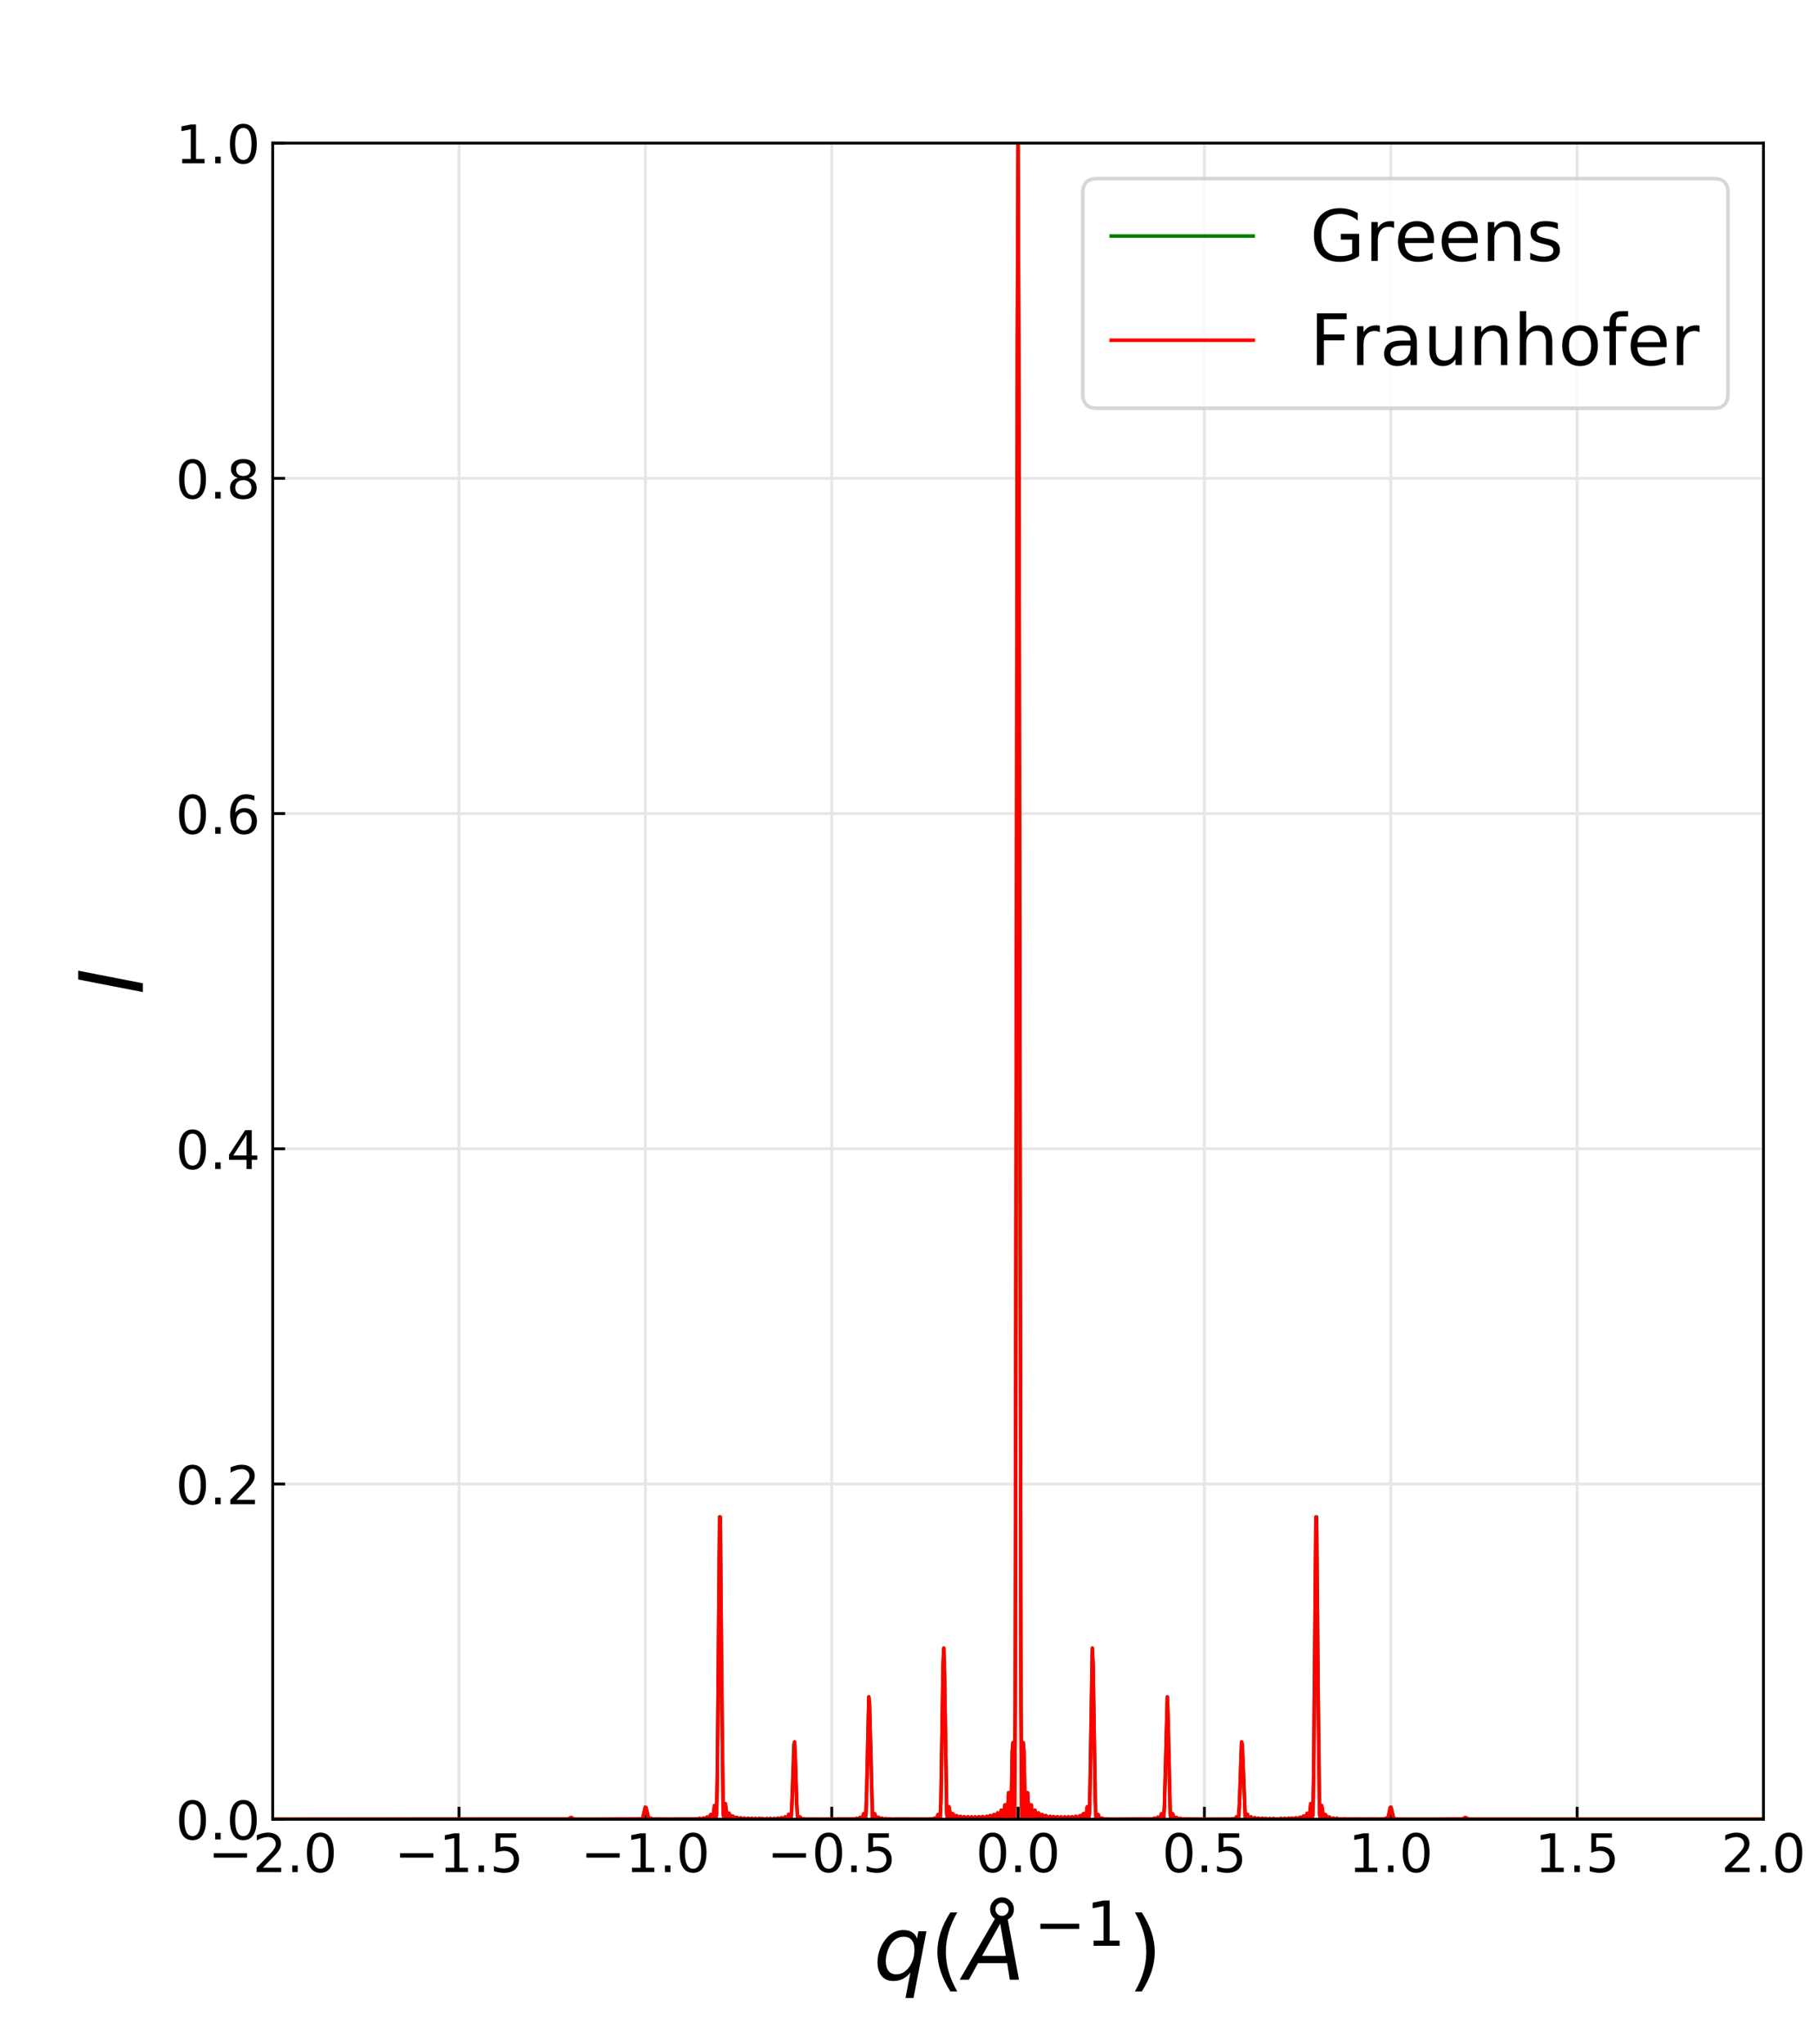 <?xml version="1.0" encoding="utf-8" standalone="no"?>
<!DOCTYPE svg PUBLIC "-//W3C//DTD SVG 1.1//EN"
  "http://www.w3.org/Graphics/SVG/1.1/DTD/svg11.dtd">
<!-- Created with matplotlib (https://matplotlib.org/) -->
<svg height="576pt" version="1.1" viewBox="0 0 512.25 576" width="512.25pt" xmlns="http://www.w3.org/2000/svg" xmlns:xlink="http://www.w3.org/1999/xlink">
 <defs>
  <style type="text/css">
*{stroke-linecap:butt;stroke-linejoin:round;}
  </style>
 </defs>
 <g id="figure_1">
  <g id="patch_1">
   <path d="M 0 576 
L 512.25 576 
L 512.25 0 
L 0 0 
z
" style="fill:#ffffff;"/>
  </g>
  <g id="axes_1">
   <g id="patch_2">
    <path d="M 76.838 512.64 
L 496.882 512.64 
L 496.882 40.32 
L 76.838 40.32 
z
" style="fill:#ffffff;"/>
   </g>
   <g id="matplotlib.axis_1">
    <g id="xtick_1">
     <g id="line2d_1">
      <path clip-path="url(#pc9cc02008f)" d="M 76.838 512.64 
L 76.838 40.32 
" style="fill:none;stroke:#e6e6e6;stroke-linecap:square;stroke-width:0.8;"/>
     </g>
     <g id="line2d_2">
      <defs>
       <path d="M 0 0 
L 0 -3.5 
" id="m892b4ff0b4" style="stroke:#000000;stroke-width:0.8;"/>
      </defs>
      <g>
       <use style="stroke:#000000;stroke-width:0.8;" x="76.838" xlink:href="#m892b4ff0b4" y="512.64"/>
      </g>
     </g>
     <g id="text_1">
      <!-- −2.0 -->
      <defs>
       <path d="M 10.594 35.5 
L 73.188 35.5 
L 73.188 27.203 
L 10.594 27.203 
z
" id="DejaVuSans-8722"/>
       <path d="M 19.188 8.297 
L 53.609 8.297 
L 53.609 0 
L 7.328 0 
L 7.328 8.297 
Q 12.938 14.109 22.625 23.891 
Q 32.328 33.688 34.812 36.531 
Q 39.547 41.844 41.422 45.531 
Q 43.312 49.219 43.312 52.781 
Q 43.312 58.594 39.234 62.25 
Q 35.156 65.922 28.609 65.922 
Q 23.969 65.922 18.812 64.312 
Q 13.672 62.703 7.812 59.422 
L 7.812 69.391 
Q 13.766 71.781 18.938 73 
Q 24.125 74.219 28.422 74.219 
Q 39.75 74.219 46.484 68.547 
Q 53.219 62.891 53.219 53.422 
Q 53.219 48.922 51.531 44.891 
Q 49.859 40.875 45.406 35.406 
Q 44.188 33.984 37.641 27.219 
Q 31.109 20.453 19.188 8.297 
z
" id="DejaVuSans-50"/>
       <path d="M 10.688 12.406 
L 21 12.406 
L 21 0 
L 10.688 0 
z
" id="DejaVuSans-46"/>
       <path d="M 31.781 66.406 
Q 24.172 66.406 20.328 58.906 
Q 16.5 51.422 16.5 36.375 
Q 16.5 21.391 20.328 13.891 
Q 24.172 6.391 31.781 6.391 
Q 39.453 6.391 43.281 13.891 
Q 47.125 21.391 47.125 36.375 
Q 47.125 51.422 43.281 58.906 
Q 39.453 66.406 31.781 66.406 
z
M 31.781 74.219 
Q 44.047 74.219 50.516 64.516 
Q 56.984 54.828 56.984 36.375 
Q 56.984 17.969 50.516 8.266 
Q 44.047 -1.422 31.781 -1.422 
Q 19.531 -1.422 13.062 8.266 
Q 6.594 17.969 6.594 36.375 
Q 6.594 54.828 13.062 64.516 
Q 19.531 74.219 31.781 74.219 
z
" id="DejaVuSans-48"/>
      </defs>
      <g transform="translate(58.625 527.538)scale(0.15 -0.15)">
       <use xlink:href="#DejaVuSans-8722"/>
       <use x="83.789" xlink:href="#DejaVuSans-50"/>
       <use x="147.412" xlink:href="#DejaVuSans-46"/>
       <use x="179.199" xlink:href="#DejaVuSans-48"/>
      </g>
     </g>
    </g>
    <g id="xtick_2">
     <g id="line2d_3">
      <path clip-path="url(#pc9cc02008f)" d="M 129.343 512.64 
L 129.343 40.32 
" style="fill:none;stroke:#e6e6e6;stroke-linecap:square;stroke-width:0.8;"/>
     </g>
     <g id="line2d_4">
      <g>
       <use style="stroke:#000000;stroke-width:0.8;" x="129.343" xlink:href="#m892b4ff0b4" y="512.64"/>
      </g>
     </g>
     <g id="text_2">
      <!-- −1.5 -->
      <defs>
       <path d="M 12.406 8.297 
L 28.516 8.297 
L 28.516 63.922 
L 10.984 60.406 
L 10.984 69.391 
L 28.422 72.906 
L 38.281 72.906 
L 38.281 8.297 
L 54.391 8.297 
L 54.391 0 
L 12.406 0 
z
" id="DejaVuSans-49"/>
       <path d="M 10.797 72.906 
L 49.516 72.906 
L 49.516 64.594 
L 19.828 64.594 
L 19.828 46.734 
Q 21.969 47.469 24.109 47.828 
Q 26.266 48.188 28.422 48.188 
Q 40.625 48.188 47.75 41.5 
Q 54.891 34.812 54.891 23.391 
Q 54.891 11.625 47.562 5.094 
Q 40.234 -1.422 26.906 -1.422 
Q 22.312 -1.422 17.547 -0.641 
Q 12.797 0.141 7.719 1.703 
L 7.719 11.625 
Q 12.109 9.234 16.797 8.062 
Q 21.484 6.891 26.703 6.891 
Q 35.156 6.891 40.078 11.328 
Q 45.016 15.766 45.016 23.391 
Q 45.016 31 40.078 35.438 
Q 35.156 39.891 26.703 39.891 
Q 22.75 39.891 18.812 39.016 
Q 14.891 38.141 10.797 36.281 
z
" id="DejaVuSans-53"/>
      </defs>
      <g transform="translate(111.131 527.538)scale(0.15 -0.15)">
       <use xlink:href="#DejaVuSans-8722"/>
       <use x="83.789" xlink:href="#DejaVuSans-49"/>
       <use x="147.412" xlink:href="#DejaVuSans-46"/>
       <use x="179.199" xlink:href="#DejaVuSans-53"/>
      </g>
     </g>
    </g>
    <g id="xtick_3">
     <g id="line2d_5">
      <path clip-path="url(#pc9cc02008f)" d="M 181.849 512.64 
L 181.849 40.32 
" style="fill:none;stroke:#e6e6e6;stroke-linecap:square;stroke-width:0.8;"/>
     </g>
     <g id="line2d_6">
      <g>
       <use style="stroke:#000000;stroke-width:0.8;" x="181.849" xlink:href="#m892b4ff0b4" y="512.64"/>
      </g>
     </g>
     <g id="text_3">
      <!-- −1.0 -->
      <g transform="translate(163.637 527.538)scale(0.15 -0.15)">
       <use xlink:href="#DejaVuSans-8722"/>
       <use x="83.789" xlink:href="#DejaVuSans-49"/>
       <use x="147.412" xlink:href="#DejaVuSans-46"/>
       <use x="179.199" xlink:href="#DejaVuSans-48"/>
      </g>
     </g>
    </g>
    <g id="xtick_4">
     <g id="line2d_7">
      <path clip-path="url(#pc9cc02008f)" d="M 234.354 512.64 
L 234.354 40.32 
" style="fill:none;stroke:#e6e6e6;stroke-linecap:square;stroke-width:0.8;"/>
     </g>
     <g id="line2d_8">
      <g>
       <use style="stroke:#000000;stroke-width:0.8;" x="234.354" xlink:href="#m892b4ff0b4" y="512.64"/>
      </g>
     </g>
     <g id="text_4">
      <!-- −0.5 -->
      <g transform="translate(216.142 527.538)scale(0.15 -0.15)">
       <use xlink:href="#DejaVuSans-8722"/>
       <use x="83.789" xlink:href="#DejaVuSans-48"/>
       <use x="147.412" xlink:href="#DejaVuSans-46"/>
       <use x="179.199" xlink:href="#DejaVuSans-53"/>
      </g>
     </g>
    </g>
    <g id="xtick_5">
     <g id="line2d_9">
      <path clip-path="url(#pc9cc02008f)" d="M 286.86 512.64 
L 286.86 40.32 
" style="fill:none;stroke:#e6e6e6;stroke-linecap:square;stroke-width:0.8;"/>
     </g>
     <g id="line2d_10">
      <g>
       <use style="stroke:#000000;stroke-width:0.8;" x="286.86" xlink:href="#m892b4ff0b4" y="512.64"/>
      </g>
     </g>
     <g id="text_5">
      <!-- 0.0 -->
      <g transform="translate(274.933 527.538)scale(0.15 -0.15)">
       <use xlink:href="#DejaVuSans-48"/>
       <use x="63.623" xlink:href="#DejaVuSans-46"/>
       <use x="95.41" xlink:href="#DejaVuSans-48"/>
      </g>
     </g>
    </g>
    <g id="xtick_6">
     <g id="line2d_11">
      <path clip-path="url(#pc9cc02008f)" d="M 339.366 512.64 
L 339.366 40.32 
" style="fill:none;stroke:#e6e6e6;stroke-linecap:square;stroke-width:0.8;"/>
     </g>
     <g id="line2d_12">
      <g>
       <use style="stroke:#000000;stroke-width:0.8;" x="339.366" xlink:href="#m892b4ff0b4" y="512.64"/>
      </g>
     </g>
     <g id="text_6">
      <!-- 0.5 -->
      <g transform="translate(327.438 527.538)scale(0.15 -0.15)">
       <use xlink:href="#DejaVuSans-48"/>
       <use x="63.623" xlink:href="#DejaVuSans-46"/>
       <use x="95.41" xlink:href="#DejaVuSans-53"/>
      </g>
     </g>
    </g>
    <g id="xtick_7">
     <g id="line2d_13">
      <path clip-path="url(#pc9cc02008f)" d="M 391.871 512.64 
L 391.871 40.32 
" style="fill:none;stroke:#e6e6e6;stroke-linecap:square;stroke-width:0.8;"/>
     </g>
     <g id="line2d_14">
      <g>
       <use style="stroke:#000000;stroke-width:0.8;" x="391.871" xlink:href="#m892b4ff0b4" y="512.64"/>
      </g>
     </g>
     <g id="text_7">
      <!-- 1.0 -->
      <g transform="translate(379.944 527.538)scale(0.15 -0.15)">
       <use xlink:href="#DejaVuSans-49"/>
       <use x="63.623" xlink:href="#DejaVuSans-46"/>
       <use x="95.41" xlink:href="#DejaVuSans-48"/>
      </g>
     </g>
    </g>
    <g id="xtick_8">
     <g id="line2d_15">
      <path clip-path="url(#pc9cc02008f)" d="M 444.377 512.64 
L 444.377 40.32 
" style="fill:none;stroke:#e6e6e6;stroke-linecap:square;stroke-width:0.8;"/>
     </g>
     <g id="line2d_16">
      <g>
       <use style="stroke:#000000;stroke-width:0.8;" x="444.377" xlink:href="#m892b4ff0b4" y="512.64"/>
      </g>
     </g>
     <g id="text_8">
      <!-- 1.5 -->
      <g transform="translate(432.45 527.538)scale(0.15 -0.15)">
       <use xlink:href="#DejaVuSans-49"/>
       <use x="63.623" xlink:href="#DejaVuSans-46"/>
       <use x="95.41" xlink:href="#DejaVuSans-53"/>
      </g>
     </g>
    </g>
    <g id="xtick_9">
     <g id="line2d_17">
      <path clip-path="url(#pc9cc02008f)" d="M 496.882 512.64 
L 496.882 40.32 
" style="fill:none;stroke:#e6e6e6;stroke-linecap:square;stroke-width:0.8;"/>
     </g>
     <g id="line2d_18">
      <g>
       <use style="stroke:#000000;stroke-width:0.8;" x="496.882" xlink:href="#m892b4ff0b4" y="512.64"/>
      </g>
     </g>
     <g id="text_9">
      <!-- 2.0 -->
      <g transform="translate(484.955 527.538)scale(0.15 -0.15)">
       <use xlink:href="#DejaVuSans-50"/>
       <use x="63.623" xlink:href="#DejaVuSans-46"/>
       <use x="95.41" xlink:href="#DejaVuSans-48"/>
      </g>
     </g>
    </g>
    <g id="text_10">
     <!-- $q(\AA^{-1})$ -->
     <defs>
      <path d="M 41.703 8.203 
Q 38.094 3.469 33.172 1.016 
Q 28.266 -1.422 22.312 -1.422 
Q 14.016 -1.422 9.297 4.172 
Q 4.594 9.766 4.594 19.578 
Q 4.594 27.484 7.5 34.859 
Q 10.406 42.234 15.828 48.094 
Q 19.344 51.906 23.906 53.953 
Q 28.469 56 33.5 56 
Q 39.547 56 43.453 53.609 
Q 47.359 51.219 49.125 46.391 
L 50.688 54.594 
L 59.719 54.594 
L 45.125 -20.609 
L 36.078 -20.609 
z
M 13.922 20.906 
Q 13.922 13.672 16.938 9.891 
Q 19.969 6.109 25.688 6.109 
Q 34.188 6.109 40.188 14.234 
Q 46.188 22.359 46.188 33.984 
Q 46.188 41.016 43.078 44.75 
Q 39.984 48.484 34.188 48.484 
Q 29.938 48.484 26.312 46.5 
Q 22.703 44.531 20.016 40.719 
Q 17.188 36.719 15.547 31.344 
Q 13.922 25.984 13.922 20.906 
z
" id="DejaVuSans-Oblique-113"/>
      <path d="M 31 75.875 
Q 24.469 64.656 21.281 53.656 
Q 18.109 42.672 18.109 31.391 
Q 18.109 20.125 21.312 9.062 
Q 24.516 -2 31 -13.188 
L 23.188 -13.188 
Q 15.875 -1.703 12.234 9.375 
Q 8.594 20.453 8.594 31.391 
Q 8.594 42.281 12.203 53.312 
Q 15.828 64.359 23.188 75.875 
z
" id="DejaVuSans-40"/>
      <path d="M 49.812 79.391 
Q 49.812 82.469 47.625 84.641 
Q 45.453 86.812 42.391 86.812 
Q 39.266 86.812 37.141 84.688 
Q 35.016 82.562 35.016 79.391 
Q 35.016 76.312 37.141 74.156 
Q 39.266 72.016 42.391 72.016 
Q 45.453 72.016 47.625 74.156 
Q 49.812 76.312 49.812 79.391 
z
M 34.422 68.703 
Q 31.781 70.516 30.391 73.266 
Q 29 76.031 29 79.391 
Q 29 84.969 32.906 88.891 
Q 36.812 92.828 42.391 92.828 
Q 47.953 92.828 51.875 88.891 
Q 55.812 84.969 55.812 79.391 
Q 55.812 75.531 54.031 72.547 
Q 52.25 69.578 48.875 67.828 
L 61.531 0 
L 51.219 0 
L 48.188 18.703 
L 15.375 18.703 
L 5.078 0 
L -5.328 0 
z
M 40.375 63.188 
L 19.922 26.906 
L 46.688 26.906 
z
" id="DejaVuSans-Oblique-197"/>
      <path d="M 8.016 75.875 
L 15.828 75.875 
Q 23.141 64.359 26.781 53.312 
Q 30.422 42.281 30.422 31.391 
Q 30.422 20.453 26.781 9.375 
Q 23.141 -1.703 15.828 -13.188 
L 8.016 -13.188 
Q 14.5 -2 17.703 9.062 
Q 20.906 20.125 20.906 31.391 
Q 20.906 42.672 17.703 53.656 
Q 14.5 64.656 8.016 75.875 
z
" id="DejaVuSans-41"/>
     </defs>
     <g transform="translate(246.11 557.907)scale(0.25 -0.25)">
      <use transform="translate(0 0.172)" xlink:href="#DejaVuSans-Oblique-113"/>
      <use transform="translate(63.477 0.172)" xlink:href="#DejaVuSans-40"/>
      <use transform="translate(102.49 0.172)" xlink:href="#DejaVuSans-Oblique-197"/>
      <use transform="translate(180.704 38.453)scale(0.7)" xlink:href="#DejaVuSans-8722"/>
      <use transform="translate(239.357 38.453)scale(0.7)" xlink:href="#DejaVuSans-49"/>
      <use transform="translate(286.627 0.172)" xlink:href="#DejaVuSans-41"/>
     </g>
    </g>
   </g>
   <g id="matplotlib.axis_2">
    <g id="ytick_1">
     <g id="line2d_19">
      <path clip-path="url(#pc9cc02008f)" d="M 76.838 512.64 
L 496.882 512.64 
" style="fill:none;stroke:#e6e6e6;stroke-linecap:square;stroke-width:0.8;"/>
     </g>
     <g id="line2d_20">
      <defs>
       <path d="M 0 0 
L 3.5 0 
" id="m4f72ddef3d" style="stroke:#000000;stroke-width:0.8;"/>
      </defs>
      <g>
       <use style="stroke:#000000;stroke-width:0.8;" x="76.838" xlink:href="#m4f72ddef3d" y="512.64"/>
      </g>
     </g>
     <g id="text_11">
      <!-- 0.0 -->
      <g transform="translate(49.483 518.339)scale(0.15 -0.15)">
       <use xlink:href="#DejaVuSans-48"/>
       <use x="63.623" xlink:href="#DejaVuSans-46"/>
       <use x="95.41" xlink:href="#DejaVuSans-48"/>
      </g>
     </g>
    </g>
    <g id="ytick_2">
     <g id="line2d_21">
      <path clip-path="url(#pc9cc02008f)" d="M 76.838 418.176 
L 496.882 418.176 
" style="fill:none;stroke:#e6e6e6;stroke-linecap:square;stroke-width:0.8;"/>
     </g>
     <g id="line2d_22">
      <g>
       <use style="stroke:#000000;stroke-width:0.8;" x="76.838" xlink:href="#m4f72ddef3d" y="418.176"/>
      </g>
     </g>
     <g id="text_12">
      <!-- 0.2 -->
      <g transform="translate(49.483 423.875)scale(0.15 -0.15)">
       <use xlink:href="#DejaVuSans-48"/>
       <use x="63.623" xlink:href="#DejaVuSans-46"/>
       <use x="95.41" xlink:href="#DejaVuSans-50"/>
      </g>
     </g>
    </g>
    <g id="ytick_3">
     <g id="line2d_23">
      <path clip-path="url(#pc9cc02008f)" d="M 76.838 323.712 
L 496.882 323.712 
" style="fill:none;stroke:#e6e6e6;stroke-linecap:square;stroke-width:0.8;"/>
     </g>
     <g id="line2d_24">
      <g>
       <use style="stroke:#000000;stroke-width:0.8;" x="76.838" xlink:href="#m4f72ddef3d" y="323.712"/>
      </g>
     </g>
     <g id="text_13">
      <!-- 0.4 -->
      <defs>
       <path d="M 37.797 64.312 
L 12.891 25.391 
L 37.797 25.391 
z
M 35.203 72.906 
L 47.609 72.906 
L 47.609 25.391 
L 58.016 25.391 
L 58.016 17.188 
L 47.609 17.188 
L 47.609 0 
L 37.797 0 
L 37.797 17.188 
L 4.891 17.188 
L 4.891 26.703 
z
" id="DejaVuSans-52"/>
      </defs>
      <g transform="translate(49.483 329.411)scale(0.15 -0.15)">
       <use xlink:href="#DejaVuSans-48"/>
       <use x="63.623" xlink:href="#DejaVuSans-46"/>
       <use x="95.41" xlink:href="#DejaVuSans-52"/>
      </g>
     </g>
    </g>
    <g id="ytick_4">
     <g id="line2d_25">
      <path clip-path="url(#pc9cc02008f)" d="M 76.838 229.248 
L 496.882 229.248 
" style="fill:none;stroke:#e6e6e6;stroke-linecap:square;stroke-width:0.8;"/>
     </g>
     <g id="line2d_26">
      <g>
       <use style="stroke:#000000;stroke-width:0.8;" x="76.838" xlink:href="#m4f72ddef3d" y="229.248"/>
      </g>
     </g>
     <g id="text_14">
      <!-- 0.6 -->
      <defs>
       <path d="M 33.016 40.375 
Q 26.375 40.375 22.484 35.828 
Q 18.609 31.297 18.609 23.391 
Q 18.609 15.531 22.484 10.953 
Q 26.375 6.391 33.016 6.391 
Q 39.656 6.391 43.531 10.953 
Q 47.406 15.531 47.406 23.391 
Q 47.406 31.297 43.531 35.828 
Q 39.656 40.375 33.016 40.375 
z
M 52.594 71.297 
L 52.594 62.312 
Q 48.875 64.062 45.094 64.984 
Q 41.312 65.922 37.594 65.922 
Q 27.828 65.922 22.672 59.328 
Q 17.531 52.734 16.797 39.406 
Q 19.672 43.656 24.016 45.922 
Q 28.375 48.188 33.594 48.188 
Q 44.578 48.188 50.953 41.516 
Q 57.328 34.859 57.328 23.391 
Q 57.328 12.156 50.688 5.359 
Q 44.047 -1.422 33.016 -1.422 
Q 20.359 -1.422 13.672 8.266 
Q 6.984 17.969 6.984 36.375 
Q 6.984 53.656 15.188 63.938 
Q 23.391 74.219 37.203 74.219 
Q 40.922 74.219 44.703 73.484 
Q 48.484 72.75 52.594 71.297 
z
" id="DejaVuSans-54"/>
      </defs>
      <g transform="translate(49.483 234.947)scale(0.15 -0.15)">
       <use xlink:href="#DejaVuSans-48"/>
       <use x="63.623" xlink:href="#DejaVuSans-46"/>
       <use x="95.41" xlink:href="#DejaVuSans-54"/>
      </g>
     </g>
    </g>
    <g id="ytick_5">
     <g id="line2d_27">
      <path clip-path="url(#pc9cc02008f)" d="M 76.838 134.784 
L 496.882 134.784 
" style="fill:none;stroke:#e6e6e6;stroke-linecap:square;stroke-width:0.8;"/>
     </g>
     <g id="line2d_28">
      <g>
       <use style="stroke:#000000;stroke-width:0.8;" x="76.838" xlink:href="#m4f72ddef3d" y="134.784"/>
      </g>
     </g>
     <g id="text_15">
      <!-- 0.8 -->
      <defs>
       <path d="M 31.781 34.625 
Q 24.75 34.625 20.719 30.859 
Q 16.703 27.094 16.703 20.516 
Q 16.703 13.922 20.719 10.156 
Q 24.75 6.391 31.781 6.391 
Q 38.812 6.391 42.859 10.172 
Q 46.922 13.969 46.922 20.516 
Q 46.922 27.094 42.891 30.859 
Q 38.875 34.625 31.781 34.625 
z
M 21.922 38.812 
Q 15.578 40.375 12.031 44.719 
Q 8.5 49.078 8.5 55.328 
Q 8.5 64.062 14.719 69.141 
Q 20.953 74.219 31.781 74.219 
Q 42.672 74.219 48.875 69.141 
Q 55.078 64.062 55.078 55.328 
Q 55.078 49.078 51.531 44.719 
Q 48 40.375 41.703 38.812 
Q 48.828 37.156 52.797 32.312 
Q 56.781 27.484 56.781 20.516 
Q 56.781 9.906 50.312 4.234 
Q 43.844 -1.422 31.781 -1.422 
Q 19.734 -1.422 13.25 4.234 
Q 6.781 9.906 6.781 20.516 
Q 6.781 27.484 10.781 32.312 
Q 14.797 37.156 21.922 38.812 
z
M 18.312 54.391 
Q 18.312 48.734 21.844 45.562 
Q 25.391 42.391 31.781 42.391 
Q 38.141 42.391 41.719 45.562 
Q 45.312 48.734 45.312 54.391 
Q 45.312 60.062 41.719 63.234 
Q 38.141 66.406 31.781 66.406 
Q 25.391 66.406 21.844 63.234 
Q 18.312 60.062 18.312 54.391 
z
" id="DejaVuSans-56"/>
      </defs>
      <g transform="translate(49.483 140.483)scale(0.15 -0.15)">
       <use xlink:href="#DejaVuSans-48"/>
       <use x="63.623" xlink:href="#DejaVuSans-46"/>
       <use x="95.41" xlink:href="#DejaVuSans-56"/>
      </g>
     </g>
    </g>
    <g id="ytick_6">
     <g id="line2d_29">
      <path clip-path="url(#pc9cc02008f)" d="M 76.838 40.32 
L 496.882 40.32 
" style="fill:none;stroke:#e6e6e6;stroke-linecap:square;stroke-width:0.8;"/>
     </g>
     <g id="line2d_30">
      <g>
       <use style="stroke:#000000;stroke-width:0.8;" x="76.838" xlink:href="#m4f72ddef3d" y="40.32"/>
      </g>
     </g>
     <g id="text_16">
      <!-- 1.0 -->
      <g transform="translate(49.483 46.019)scale(0.15 -0.15)">
       <use xlink:href="#DejaVuSans-49"/>
       <use x="63.623" xlink:href="#DejaVuSans-46"/>
       <use x="95.41" xlink:href="#DejaVuSans-48"/>
      </g>
     </g>
    </g>
    <g id="text_17">
     <!-- $I$ -->
     <defs>
      <path d="M 16.891 72.906 
L 26.812 72.906 
L 12.594 0 
L 2.688 0 
z
" id="DejaVuSans-Oblique-73"/>
     </defs>
     <g transform="translate(40.284 280.23)rotate(-90)scale(0.25 -0.25)">
      <use transform="translate(0 0.094)" xlink:href="#DejaVuSans-Oblique-73"/>
     </g>
    </g>
   </g>
   <g id="line2d_31">
    <path clip-path="url(#pc9cc02008f)" d="M 76.786 512.64 
L 160.077 512.567 
L 160.898 512.162 
L 161.924 512.637 
L 163.154 512.634 
L 168.488 512.639 
L 180.797 512.638 
L 181.003 512.456 
L 181.208 511.858 
L 181.823 509.231 
L 182.028 509.45 
L 182.644 512.36 
L 182.849 512.639 
L 183.464 512.411 
L 183.875 512.637 
L 184.695 512.579 
L 185.106 512.624 
L 185.516 512.552 
L 186.336 512.59 
L 186.747 512.592 
L 187.362 512.601 
L 187.978 512.629 
L 189.414 512.611 
L 190.029 512.62 
L 190.645 512.576 
L 196.799 512.519 
L 197.004 512.396 
L 197.209 512.425 
L 197.62 512.636 
L 198.235 512.293 
L 198.645 512.639 
L 199.261 512.023 
L 199.671 512.639 
L 199.876 512.336 
L 200.081 511.627 
L 200.287 511.342 
L 200.697 512.618 
L 200.902 512.067 
L 201.312 508.768 
L 201.518 509.915 
L 201.723 512.394 
L 201.928 510.63 
L 202.133 498.185 
L 202.748 427.422 
L 202.954 428.402 
L 203.364 476.923 
L 203.774 511.417 
L 203.979 512.027 
L 204.184 509.144 
L 204.39 508.286 
L 204.8 512.204 
L 205.005 512.541 
L 205.415 510.985 
L 205.621 511.483 
L 205.826 512.365 
L 206.031 512.62 
L 206.441 511.756 
L 206.646 511.93 
L 207.057 512.638 
L 207.467 512.084 
L 207.672 512.135 
L 208.082 512.64 
L 208.698 512.248 
L 209.108 512.637 
L 209.724 512.318 
L 210.134 512.632 
L 210.339 512.584 
L 210.749 512.363 
L 211.365 512.605 
L 211.775 512.394 
L 212.39 512.62 
L 212.801 512.415 
L 213.416 512.629 
L 213.827 512.429 
L 214.647 512.539 
L 214.852 512.437 
L 215.263 512.585 
L 215.468 512.639 
L 216.083 512.447 
L 216.493 512.64 
L 217.109 512.423 
L 217.519 512.639 
L 218.135 512.386 
L 218.545 512.634 
L 218.75 512.58 
L 219.16 512.327 
L 219.571 512.623 
L 219.776 512.585 
L 220.186 512.218 
L 220.802 512.587 
L 221.212 511.983 
L 221.417 512.129 
L 221.622 512.531 
L 221.827 512.582 
L 222.238 511.248 
L 222.443 511.307 
L 222.648 512.219 
L 222.853 512.546 
L 223.058 510.224 
L 223.674 491.62 
L 223.879 490.922 
L 224.084 495.268 
L 224.494 508.374 
L 224.699 511.817 
L 224.905 512.639 
L 225.315 511.969 
L 225.52 512.148 
L 225.93 512.639 
L 226.546 512.505 
L 226.956 512.639 
L 228.597 512.625 
L 231.675 512.639 
L 239.881 512.571 
L 240.291 512.52 
L 240.701 512.636 
L 241.317 512.411 
L 241.727 512.638 
L 242.342 512.134 
L 242.753 512.64 
L 242.958 512.3 
L 243.368 511.066 
L 243.778 512.622 
L 243.984 511.311 
L 244.189 505.4 
L 244.804 478.164 
L 245.009 480.231 
L 245.83 512.442 
L 246.035 512.224 
L 246.24 511.167 
L 246.445 511.078 
L 246.856 512.557 
L 247.061 512.559 
L 247.471 512.06 
L 248.087 512.617 
L 248.497 512.346 
L 249.112 512.634 
L 249.523 512.468 
L 250.343 512.587 
L 250.754 512.548 
L 251.164 512.64 
L 251.984 512.615 
L 252.6 512.594 
L 261.421 512.624 
L 262.037 512.578 
L 262.447 512.581 
L 262.857 512.604 
L 263.268 512.332 
L 263.883 512.546 
L 264.293 511.347 
L 264.499 511.464 
L 264.704 512.385 
L 264.909 512.247 
L 265.114 507.821 
L 265.524 481.98 
L 265.73 468.778 
L 265.935 464.433 
L 266.14 471.725 
L 266.755 510.962 
L 266.96 512.489 
L 267.371 509.146 
L 267.576 510.186 
L 267.781 512.004 
L 267.986 512.624 
L 268.396 511.063 
L 268.602 511.302 
L 269.012 512.64 
L 269.422 511.646 
L 269.627 511.675 
L 270.038 512.637 
L 270.243 512.392 
L 270.448 511.91 
L 270.653 511.843 
L 271.063 512.626 
L 271.269 512.478 
L 271.474 512.055 
L 271.679 511.927 
L 272.089 512.61 
L 272.294 512.532 
L 272.705 511.967 
L 273.115 512.589 
L 273.32 512.569 
L 273.73 511.979 
L 274.346 512.596 
L 274.756 511.971 
L 274.961 512.135 
L 275.166 512.523 
L 275.372 512.616 
L 275.782 511.945 
L 275.987 512.058 
L 276.192 512.472 
L 276.397 512.63 
L 276.808 511.899 
L 277.013 511.954 
L 277.423 512.638 
L 278.039 511.812 
L 278.449 512.639 
L 278.654 512.333 
L 278.859 511.729 
L 279.064 511.61 
L 279.475 512.627 
L 279.68 512.344 
L 279.885 511.583 
L 280.09 511.313 
L 280.5 512.593 
L 280.705 512.353 
L 281.116 510.851 
L 281.526 512.515 
L 281.731 512.36 
L 282.142 510.072 
L 282.347 510.833 
L 282.552 512.335 
L 282.757 512.365 
L 283.167 508.587 
L 283.372 509.395 
L 283.578 511.886 
L 283.783 512.369 
L 284.193 505.148 
L 284.398 505.706 
L 284.603 510.493 
L 284.808 512.372 
L 285.014 505.211 
L 285.219 493.621 
L 285.424 491.076 
L 285.834 512.373 
L 286.039 481.069 
L 286.45 234.522 
L 286.655 96.654 
L 286.86 40.32 
L 287.065 96.654 
L 287.681 481.069 
L 287.886 512.373 
L 288.296 491.076 
L 288.501 493.621 
L 288.912 512.372 
L 289.117 510.493 
L 289.322 505.706 
L 289.527 505.148 
L 289.937 512.369 
L 290.142 511.886 
L 290.348 509.395 
L 290.553 508.587 
L 290.963 512.365 
L 291.168 512.335 
L 291.578 510.072 
L 292.194 512.515 
L 292.604 510.851 
L 292.809 511.361 
L 293.015 512.353 
L 293.22 512.593 
L 293.63 511.313 
L 293.835 511.583 
L 294.04 512.344 
L 294.245 512.627 
L 294.656 511.61 
L 294.861 511.729 
L 295.271 512.639 
L 295.887 511.83 
L 296.297 512.638 
L 296.502 512.4 
L 296.707 511.954 
L 296.912 511.899 
L 297.323 512.63 
L 297.528 512.472 
L 297.733 512.058 
L 297.938 511.945 
L 298.348 512.616 
L 298.554 512.523 
L 298.964 511.971 
L 299.374 512.596 
L 299.579 512.561 
L 299.99 511.979 
L 300.605 512.589 
L 301.015 511.967 
L 301.221 512.144 
L 301.426 512.532 
L 301.631 512.61 
L 302.041 511.927 
L 302.246 512.055 
L 302.451 512.478 
L 302.657 512.626 
L 303.067 511.843 
L 303.272 511.91 
L 303.682 512.637 
L 304.298 511.646 
L 304.708 512.64 
L 304.913 512.195 
L 305.118 511.302 
L 305.324 511.063 
L 305.734 512.624 
L 305.939 512.004 
L 306.349 509.146 
L 306.554 510.415 
L 306.76 512.489 
L 306.965 510.962 
L 307.17 502.09 
L 307.785 464.433 
L 307.99 468.778 
L 308.606 507.821 
L 308.811 512.247 
L 309.016 512.385 
L 309.221 511.464 
L 309.427 511.347 
L 309.837 512.546 
L 310.042 512.611 
L 310.452 512.332 
L 311.068 512.636 
L 311.683 512.578 
L 312.299 512.624 
L 313.94 512.639 
L 321.941 512.574 
L 324.402 512.542 
L 324.608 512.634 
L 324.813 512.597 
L 325.223 512.346 
L 325.839 512.584 
L 326.249 512.06 
L 326.454 512.198 
L 326.659 512.559 
L 326.864 512.557 
L 327.275 511.078 
L 327.48 511.167 
L 327.685 512.224 
L 327.89 512.442 
L 328.095 509.011 
L 328.916 478.164 
L 329.121 484.242 
L 329.736 511.311 
L 329.942 512.622 
L 330.352 511.066 
L 330.557 511.489 
L 330.762 512.3 
L 330.967 512.64 
L 331.378 512.134 
L 331.583 512.192 
L 331.993 512.638 
L 332.608 512.408 
L 333.019 512.636 
L 333.839 512.571 
L 334.25 512.625 
L 334.66 512.553 
L 335.481 512.6 
L 336.711 512.603 
L 339.378 512.64 
L 346.559 512.624 
L 346.969 512.589 
L 347.379 512.486 
L 347.79 512.639 
L 347.995 512.489 
L 348.405 511.969 
L 348.815 512.639 
L 349.021 511.817 
L 349.226 508.374 
L 349.841 490.922 
L 350.046 491.62 
L 350.867 512.546 
L 351.072 512.219 
L 351.277 511.307 
L 351.482 511.248 
L 351.893 512.582 
L 352.098 512.531 
L 352.303 512.129 
L 352.508 511.983 
L 352.918 512.587 
L 353.124 512.599 
L 353.534 512.218 
L 354.149 512.623 
L 354.56 512.327 
L 355.175 512.634 
L 355.585 512.386 
L 355.996 512.574 
L 356.201 512.639 
L 356.816 512.436 
L 357.227 512.64 
L 357.842 512.439 
L 358.252 512.639 
L 358.868 512.437 
L 359.278 512.635 
L 360.099 512.52 
L 360.304 512.629 
L 360.714 512.482 
L 360.919 512.415 
L 361.535 512.618 
L 361.945 512.394 
L 362.56 512.625 
L 362.971 512.363 
L 363.791 512.482 
L 363.996 512.318 
L 364.202 512.355 
L 364.612 512.637 
L 365.227 512.254 
L 365.638 512.64 
L 366.253 512.084 
L 366.663 512.638 
L 366.869 512.427 
L 367.074 511.93 
L 367.279 511.756 
L 367.689 512.62 
L 367.894 512.365 
L 368.305 510.985 
L 368.51 511.587 
L 368.715 512.541 
L 368.92 512.204 
L 369.33 508.286 
L 369.536 509.144 
L 369.741 512.027 
L 369.946 511.417 
L 370.151 500.336 
L 370.766 428.402 
L 370.972 427.422 
L 371.382 474.018 
L 371.792 510.63 
L 371.997 512.394 
L 372.408 508.768 
L 373.023 512.618 
L 373.433 511.342 
L 373.639 511.627 
L 373.844 512.336 
L 374.049 512.639 
L 374.459 512.023 
L 374.664 512.086 
L 375.075 512.639 
L 375.69 512.288 
L 376.1 512.636 
L 376.716 512.396 
L 377.126 512.632 
L 377.947 512.538 
L 378.357 512.622 
L 378.767 512.501 
L 379.383 512.631 
L 379.998 512.561 
L 380.408 512.636 
L 381.024 512.568 
L 381.434 512.639 
L 382.05 512.573 
L 382.665 512.613 
L 383.075 512.576 
L 383.691 512.62 
L 384.306 512.611 
L 384.922 512.587 
L 386.358 512.601 
L 386.768 512.632 
L 387.384 512.59 
L 387.794 512.634 
L 388.409 512.572 
L 388.82 512.636 
L 389.435 512.531 
L 389.845 512.637 
L 390.461 512.391 
L 390.871 512.639 
L 391.076 512.36 
L 391.897 509.231 
L 392.102 509.817 
L 392.717 512.456 
L 392.923 512.638 
L 393.538 512.564 
L 394.154 512.634 
L 395.795 512.637 
L 404.411 512.64 
L 412.207 512.563 
L 412.822 512.162 
L 413.233 512.28 
L 413.848 512.631 
L 417.13 512.64 
L 461.238 512.64 
L 496.934 512.64 
L 496.934 512.64 
" style="fill:none;stroke:#008000;stroke-linecap:square;"/>
   </g>
   <g id="line2d_32">
    <path clip-path="url(#pc9cc02008f)" d="M 76.786 512.64 
L 160.077 512.592 
L 160.898 512.149 
L 161.308 512.38 
L 161.718 512.62 
L 162.949 512.64 
L 168.283 512.64 
L 181.003 512.511 
L 181.208 511.986 
L 181.823 509.27 
L 182.028 509.354 
L 182.849 512.628 
L 183.464 512.397 
L 183.875 512.631 
L 185.721 512.581 
L 186.131 512.635 
L 186.747 512.586 
L 187.362 512.606 
L 187.978 512.624 
L 189.209 512.64 
L 190.029 512.615 
L 190.645 512.58 
L 192.081 512.597 
L 192.491 512.625 
L 193.106 512.583 
L 193.517 512.628 
L 194.132 512.563 
L 194.542 512.631 
L 195.158 512.534 
L 195.568 512.633 
L 196.184 512.489 
L 196.594 512.636 
L 197.209 512.414 
L 197.62 512.639 
L 198.235 512.28 
L 198.645 512.64 
L 198.851 512.469 
L 199.056 512.113 
L 199.261 512.008 
L 199.671 512.633 
L 199.876 512.389 
L 200.287 511.329 
L 200.697 512.59 
L 200.902 512.183 
L 201.312 508.801 
L 201.518 509.711 
L 201.723 512.246 
L 201.928 511.123 
L 202.133 499.726 
L 202.748 428.243 
L 202.954 427.462 
L 203.364 474.626 
L 203.774 510.992 
L 203.979 512.204 
L 204.184 509.339 
L 204.39 508.232 
L 205.005 512.579 
L 205.415 510.99 
L 205.621 511.418 
L 205.826 512.312 
L 206.031 512.631 
L 206.441 511.768 
L 206.646 511.898 
L 207.057 512.64 
L 207.672 512.119 
L 208.082 512.638 
L 208.698 512.239 
L 209.108 512.634 
L 209.313 512.562 
L 209.724 512.313 
L 210.134 512.627 
L 210.339 512.592 
L 210.749 512.36 
L 211.365 512.612 
L 211.775 512.393 
L 212.39 512.624 
L 212.801 512.415 
L 213.416 512.632 
L 213.827 512.43 
L 214.647 512.545 
L 214.852 512.439 
L 215.263 512.579 
L 215.468 512.64 
L 216.083 512.444 
L 216.493 512.64 
L 217.109 512.42 
L 217.519 512.638 
L 218.34 512.504 
L 218.545 512.632 
L 218.75 512.587 
L 219.16 512.325 
L 219.776 512.592 
L 220.186 512.219 
L 220.802 512.595 
L 221.212 511.987 
L 221.417 512.115 
L 221.622 512.518 
L 221.827 512.593 
L 222.238 511.265 
L 222.443 511.285 
L 222.648 512.183 
L 222.853 512.57 
L 223.058 510.37 
L 223.879 490.85 
L 224.084 495.053 
L 224.494 508.204 
L 224.699 511.75 
L 224.905 512.64 
L 225.315 511.97 
L 225.52 512.137 
L 225.93 512.639 
L 226.546 512.503 
L 226.956 512.638 
L 228.597 512.625 
L 231.88 512.639 
L 239.881 512.572 
L 240.291 512.519 
L 240.701 512.636 
L 241.317 512.41 
L 241.727 512.638 
L 242.342 512.133 
L 242.753 512.64 
L 242.958 512.308 
L 243.368 511.066 
L 243.778 512.619 
L 243.984 511.347 
L 244.189 505.491 
L 244.804 478.186 
L 245.009 480.168 
L 245.83 512.431 
L 246.035 512.234 
L 246.24 511.175 
L 246.445 511.073 
L 246.856 512.554 
L 247.061 512.562 
L 247.471 512.059 
L 248.087 512.618 
L 248.497 512.346 
L 249.112 512.634 
L 249.523 512.468 
L 250.343 512.587 
L 250.754 512.548 
L 251.164 512.64 
L 251.984 512.615 
L 252.6 512.594 
L 261.421 512.624 
L 262.037 512.578 
L 262.447 512.581 
L 262.857 512.604 
L 263.268 512.332 
L 263.883 512.547 
L 264.293 511.348 
L 264.499 511.463 
L 264.704 512.382 
L 264.909 512.25 
L 265.114 507.831 
L 265.524 482.002 
L 265.73 468.791 
L 265.935 464.432 
L 266.14 471.71 
L 266.755 510.957 
L 266.96 512.491 
L 267.371 509.145 
L 267.576 510.184 
L 267.781 512.002 
L 267.986 512.625 
L 268.396 511.063 
L 268.602 511.301 
L 269.012 512.64 
L 269.422 511.647 
L 269.627 511.675 
L 270.038 512.636 
L 270.243 512.392 
L 270.448 511.91 
L 270.653 511.843 
L 271.063 512.626 
L 271.269 512.478 
L 271.474 512.055 
L 271.679 511.927 
L 272.089 512.61 
L 272.294 512.532 
L 272.705 511.967 
L 273.115 512.589 
L 273.32 512.569 
L 273.73 511.979 
L 274.346 512.596 
L 274.756 511.971 
L 274.961 512.135 
L 275.166 512.523 
L 275.372 512.616 
L 275.782 511.945 
L 275.987 512.058 
L 276.192 512.472 
L 276.397 512.63 
L 276.808 511.899 
L 277.013 511.954 
L 277.423 512.639 
L 278.039 511.811 
L 278.449 512.639 
L 278.654 512.333 
L 278.859 511.729 
L 279.064 511.609 
L 279.475 512.627 
L 279.68 512.344 
L 279.885 511.583 
L 280.09 511.313 
L 280.5 512.593 
L 280.705 512.353 
L 281.116 510.852 
L 281.526 512.515 
L 281.731 512.36 
L 282.142 510.073 
L 282.347 510.833 
L 282.552 512.335 
L 282.757 512.365 
L 283.167 508.588 
L 283.372 509.395 
L 283.578 511.886 
L 283.783 512.369 
L 284.193 505.149 
L 284.398 505.707 
L 284.603 510.493 
L 284.808 512.371 
L 285.014 505.212 
L 285.219 493.623 
L 285.424 491.076 
L 285.834 512.373 
L 286.039 481.071 
L 286.45 234.518 
L 286.655 96.663 
L 286.86 40.32 
L 287.065 96.663 
L 287.681 481.071 
L 287.886 512.373 
L 288.296 491.076 
L 288.501 493.623 
L 288.912 512.371 
L 289.117 510.493 
L 289.322 505.707 
L 289.527 505.149 
L 289.937 512.369 
L 290.142 511.886 
L 290.348 509.395 
L 290.553 508.588 
L 290.963 512.365 
L 291.168 512.335 
L 291.578 510.073 
L 292.194 512.515 
L 292.604 510.852 
L 292.809 511.361 
L 293.015 512.353 
L 293.22 512.593 
L 293.63 511.313 
L 293.835 511.583 
L 294.04 512.344 
L 294.245 512.627 
L 294.656 511.609 
L 294.861 511.729 
L 295.271 512.639 
L 295.887 511.83 
L 296.297 512.639 
L 296.502 512.4 
L 296.707 511.954 
L 296.912 511.899 
L 297.323 512.63 
L 297.528 512.472 
L 297.733 512.058 
L 297.938 511.945 
L 298.348 512.616 
L 298.554 512.523 
L 298.964 511.971 
L 299.374 512.596 
L 299.579 512.561 
L 299.99 511.979 
L 300.605 512.589 
L 301.015 511.967 
L 301.221 512.144 
L 301.426 512.532 
L 301.631 512.61 
L 302.041 511.927 
L 302.246 512.055 
L 302.451 512.478 
L 302.657 512.626 
L 303.067 511.843 
L 303.272 511.91 
L 303.682 512.636 
L 304.298 511.647 
L 304.708 512.64 
L 304.913 512.194 
L 305.118 511.301 
L 305.324 511.063 
L 305.734 512.625 
L 305.939 512.002 
L 306.349 509.145 
L 306.554 510.417 
L 306.76 512.491 
L 306.965 510.957 
L 307.17 502.075 
L 307.785 464.432 
L 307.99 468.791 
L 308.606 507.831 
L 308.811 512.25 
L 309.016 512.382 
L 309.221 511.463 
L 309.427 511.348 
L 309.837 512.547 
L 310.042 512.611 
L 310.452 512.332 
L 311.068 512.636 
L 311.683 512.578 
L 312.299 512.624 
L 313.94 512.639 
L 321.941 512.574 
L 324.402 512.543 
L 324.608 512.634 
L 324.813 512.596 
L 325.223 512.346 
L 325.839 512.583 
L 326.249 512.059 
L 326.454 512.201 
L 326.659 512.562 
L 326.864 512.554 
L 327.275 511.073 
L 327.48 511.175 
L 327.685 512.234 
L 327.89 512.431 
L 328.095 508.953 
L 328.916 478.186 
L 329.121 484.339 
L 329.736 511.347 
L 329.942 512.619 
L 330.352 511.066 
L 330.557 511.498 
L 330.762 512.308 
L 330.967 512.64 
L 331.378 512.133 
L 331.583 512.194 
L 331.993 512.638 
L 332.608 512.409 
L 333.019 512.636 
L 333.839 512.572 
L 334.25 512.624 
L 334.66 512.553 
L 335.481 512.6 
L 336.711 512.603 
L 339.173 512.636 
L 344.918 512.633 
L 347.584 512.577 
L 347.79 512.639 
L 347.995 512.48 
L 348.405 511.97 
L 348.815 512.64 
L 349.021 511.75 
L 349.226 508.204 
L 349.841 490.85 
L 350.046 491.738 
L 350.867 512.57 
L 351.072 512.183 
L 351.277 511.285 
L 351.482 511.265 
L 351.893 512.593 
L 352.098 512.518 
L 352.303 512.115 
L 352.508 511.987 
L 352.918 512.595 
L 353.124 512.592 
L 353.534 512.219 
L 354.149 512.619 
L 354.56 512.325 
L 355.175 512.632 
L 355.585 512.384 
L 356.406 512.538 
L 356.611 512.42 
L 357.021 512.571 
L 357.227 512.64 
L 357.842 512.443 
L 358.252 512.64 
L 358.868 512.439 
L 359.278 512.637 
L 360.099 512.527 
L 360.304 512.632 
L 360.714 512.475 
L 360.919 512.415 
L 361.535 512.612 
L 361.945 512.393 
L 362.56 512.62 
L 362.971 512.36 
L 363.586 512.627 
L 363.996 512.313 
L 364.202 512.365 
L 364.612 512.634 
L 365.022 512.239 
L 365.227 512.265 
L 365.638 512.638 
L 366.253 512.095 
L 366.663 512.64 
L 366.869 512.395 
L 367.074 511.898 
L 367.279 511.768 
L 367.689 512.631 
L 367.894 512.312 
L 368.305 510.99 
L 368.715 512.579 
L 368.92 512.096 
L 369.33 508.232 
L 369.536 509.339 
L 369.741 512.204 
L 369.946 510.992 
L 370.151 498.866 
L 370.766 427.462 
L 370.972 428.243 
L 371.382 476.337 
L 371.792 511.123 
L 371.997 512.246 
L 372.202 509.711 
L 372.408 508.801 
L 373.023 512.59 
L 373.433 511.329 
L 373.639 511.687 
L 373.844 512.389 
L 374.049 512.633 
L 374.459 512.008 
L 374.664 512.113 
L 375.075 512.64 
L 375.69 512.302 
L 376.1 512.639 
L 376.716 512.403 
L 377.126 512.636 
L 377.947 512.55 
L 378.357 512.616 
L 378.767 512.503 
L 379.383 512.627 
L 379.793 512.529 
L 380.614 512.583 
L 381.024 512.574 
L 381.434 512.637 
L 382.05 512.577 
L 382.665 512.607 
L 383.075 512.58 
L 383.691 512.615 
L 384.306 512.617 
L 384.922 512.584 
L 387.384 512.597 
L 387.794 512.629 
L 388.409 512.579 
L 388.82 512.631 
L 389.435 512.54 
L 389.845 512.631 
L 390.461 512.404 
L 390.871 512.628 
L 391.076 512.265 
L 391.692 509.354 
L 391.897 509.27 
L 392.307 511.039 
L 392.717 512.511 
L 392.923 512.64 
L 393.538 512.571 
L 394.154 512.632 
L 395.795 512.638 
L 405.642 512.64 
L 412.207 512.531 
L 412.822 512.149 
L 413.233 512.322 
L 413.643 512.592 
L 414.258 512.622 
L 439.492 512.64 
L 496.934 512.64 
L 496.934 512.64 
" style="fill:none;stroke:#ff0000;stroke-linecap:square;"/>
   </g>
   <g id="patch_3">
    <path d="M 76.838 512.64 
L 76.838 40.32 
" style="fill:none;stroke:#000000;stroke-linecap:square;stroke-linejoin:miter;stroke-width:0.8;"/>
   </g>
   <g id="patch_4">
    <path d="M 496.882 512.64 
L 496.882 40.32 
" style="fill:none;stroke:#000000;stroke-linecap:square;stroke-linejoin:miter;stroke-width:0.8;"/>
   </g>
   <g id="patch_5">
    <path d="M 76.838 512.64 
L 496.882 512.64 
" style="fill:none;stroke:#000000;stroke-linecap:square;stroke-linejoin:miter;stroke-width:0.8;"/>
   </g>
   <g id="patch_6">
    <path d="M 76.838 40.32 
L 496.882 40.32 
" style="fill:none;stroke:#000000;stroke-linecap:square;stroke-linejoin:miter;stroke-width:0.8;"/>
   </g>
   <g id="legend_1">
    <g id="patch_7">
     <path d="M 309.092 115.032 
L 482.882 115.032 
Q 486.882 115.032 486.882 111.032 
L 486.882 54.32 
Q 486.882 50.32 482.882 50.32 
L 309.092 50.32 
Q 305.092 50.32 305.092 54.32 
L 305.092 111.032 
Q 305.092 115.032 309.092 115.032 
z
" style="fill:#ffffff;opacity:0.8;stroke:#cccccc;stroke-linejoin:miter;"/>
    </g>
    <g id="line2d_33">
     <path d="M 313.092 66.517 
L 353.092 66.517 
" style="fill:none;stroke:#008000;stroke-linecap:square;"/>
    </g>
    <g id="line2d_34"/>
    <g id="text_18">
     <!-- Greens -->
     <defs>
      <path d="M 59.516 10.406 
L 59.516 29.984 
L 43.406 29.984 
L 43.406 38.094 
L 69.281 38.094 
L 69.281 6.781 
Q 63.578 2.734 56.688 0.656 
Q 49.812 -1.422 42 -1.422 
Q 24.906 -1.422 15.25 8.562 
Q 5.609 18.562 5.609 36.375 
Q 5.609 54.25 15.25 64.234 
Q 24.906 74.219 42 74.219 
Q 49.125 74.219 55.547 72.453 
Q 61.969 70.703 67.391 67.281 
L 67.391 56.781 
Q 61.922 61.422 55.766 63.766 
Q 49.609 66.109 42.828 66.109 
Q 29.438 66.109 22.719 58.641 
Q 16.016 51.172 16.016 36.375 
Q 16.016 21.625 22.719 14.156 
Q 29.438 6.688 42.828 6.688 
Q 48.047 6.688 52.141 7.594 
Q 56.25 8.5 59.516 10.406 
z
" id="DejaVuSans-71"/>
      <path d="M 41.109 46.297 
Q 39.594 47.172 37.812 47.578 
Q 36.031 48 33.891 48 
Q 26.266 48 22.188 43.047 
Q 18.109 38.094 18.109 28.812 
L 18.109 0 
L 9.078 0 
L 9.078 54.688 
L 18.109 54.688 
L 18.109 46.188 
Q 20.953 51.172 25.484 53.578 
Q 30.031 56 36.531 56 
Q 37.453 56 38.578 55.875 
Q 39.703 55.766 41.062 55.516 
z
" id="DejaVuSans-114"/>
      <path d="M 56.203 29.594 
L 56.203 25.203 
L 14.891 25.203 
Q 15.484 15.922 20.484 11.062 
Q 25.484 6.203 34.422 6.203 
Q 39.594 6.203 44.453 7.469 
Q 49.312 8.734 54.109 11.281 
L 54.109 2.781 
Q 49.266 0.734 44.188 -0.344 
Q 39.109 -1.422 33.891 -1.422 
Q 20.797 -1.422 13.156 6.188 
Q 5.516 13.812 5.516 26.812 
Q 5.516 40.234 12.766 48.109 
Q 20.016 56 32.328 56 
Q 43.359 56 49.781 48.891 
Q 56.203 41.797 56.203 29.594 
z
M 47.219 32.234 
Q 47.125 39.594 43.094 43.984 
Q 39.062 48.391 32.422 48.391 
Q 24.906 48.391 20.391 44.141 
Q 15.875 39.891 15.188 32.172 
z
" id="DejaVuSans-101"/>
      <path d="M 54.891 33.016 
L 54.891 0 
L 45.906 0 
L 45.906 32.719 
Q 45.906 40.484 42.875 44.328 
Q 39.844 48.188 33.797 48.188 
Q 26.516 48.188 22.312 43.547 
Q 18.109 38.922 18.109 30.906 
L 18.109 0 
L 9.078 0 
L 9.078 54.688 
L 18.109 54.688 
L 18.109 46.188 
Q 21.344 51.125 25.703 53.562 
Q 30.078 56 35.797 56 
Q 45.219 56 50.047 50.172 
Q 54.891 44.344 54.891 33.016 
z
" id="DejaVuSans-110"/>
      <path d="M 44.281 53.078 
L 44.281 44.578 
Q 40.484 46.531 36.375 47.5 
Q 32.281 48.484 27.875 48.484 
Q 21.188 48.484 17.844 46.438 
Q 14.5 44.391 14.5 40.281 
Q 14.5 37.156 16.891 35.375 
Q 19.281 33.594 26.516 31.984 
L 29.594 31.297 
Q 39.156 29.25 43.188 25.516 
Q 47.219 21.781 47.219 15.094 
Q 47.219 7.469 41.188 3.016 
Q 35.156 -1.422 24.609 -1.422 
Q 20.219 -1.422 15.453 -0.562 
Q 10.688 0.297 5.422 2 
L 5.422 11.281 
Q 10.406 8.688 15.234 7.391 
Q 20.062 6.109 24.812 6.109 
Q 31.156 6.109 34.562 8.281 
Q 37.984 10.453 37.984 14.406 
Q 37.984 18.062 35.516 20.016 
Q 33.062 21.969 24.703 23.781 
L 21.578 24.516 
Q 13.234 26.266 9.516 29.906 
Q 5.812 33.547 5.812 39.891 
Q 5.812 47.609 11.281 51.797 
Q 16.75 56 26.812 56 
Q 31.781 56 36.172 55.266 
Q 40.578 54.547 44.281 53.078 
z
" id="DejaVuSans-115"/>
     </defs>
     <g transform="translate(369.092 73.517)scale(0.2 -0.2)">
      <use xlink:href="#DejaVuSans-71"/>
      <use x="77.49" xlink:href="#DejaVuSans-114"/>
      <use x="118.572" xlink:href="#DejaVuSans-101"/>
      <use x="180.096" xlink:href="#DejaVuSans-101"/>
      <use x="241.619" xlink:href="#DejaVuSans-110"/>
      <use x="304.998" xlink:href="#DejaVuSans-115"/>
     </g>
    </g>
    <g id="line2d_35">
     <path d="M 313.092 95.873 
L 353.092 95.873 
" style="fill:none;stroke:#ff0000;stroke-linecap:square;"/>
    </g>
    <g id="line2d_36"/>
    <g id="text_19">
     <!-- Fraunhofer -->
     <defs>
      <path d="M 9.812 72.906 
L 51.703 72.906 
L 51.703 64.594 
L 19.672 64.594 
L 19.672 43.109 
L 48.578 43.109 
L 48.578 34.812 
L 19.672 34.812 
L 19.672 0 
L 9.812 0 
z
" id="DejaVuSans-70"/>
      <path d="M 34.281 27.484 
Q 23.391 27.484 19.188 25 
Q 14.984 22.516 14.984 16.5 
Q 14.984 11.719 18.141 8.906 
Q 21.297 6.109 26.703 6.109 
Q 34.188 6.109 38.703 11.406 
Q 43.219 16.703 43.219 25.484 
L 43.219 27.484 
z
M 52.203 31.203 
L 52.203 0 
L 43.219 0 
L 43.219 8.297 
Q 40.141 3.328 35.547 0.953 
Q 30.953 -1.422 24.312 -1.422 
Q 15.922 -1.422 10.953 3.297 
Q 6 8.016 6 15.922 
Q 6 25.141 12.172 29.828 
Q 18.359 34.516 30.609 34.516 
L 43.219 34.516 
L 43.219 35.406 
Q 43.219 41.609 39.141 45 
Q 35.062 48.391 27.688 48.391 
Q 23 48.391 18.547 47.266 
Q 14.109 46.141 10.016 43.891 
L 10.016 52.203 
Q 14.938 54.109 19.578 55.047 
Q 24.219 56 28.609 56 
Q 40.484 56 46.344 49.844 
Q 52.203 43.703 52.203 31.203 
z
" id="DejaVuSans-97"/>
      <path d="M 8.5 21.578 
L 8.5 54.688 
L 17.484 54.688 
L 17.484 21.922 
Q 17.484 14.156 20.5 10.266 
Q 23.531 6.391 29.594 6.391 
Q 36.859 6.391 41.078 11.031 
Q 45.312 15.672 45.312 23.688 
L 45.312 54.688 
L 54.297 54.688 
L 54.297 0 
L 45.312 0 
L 45.312 8.406 
Q 42.047 3.422 37.719 1 
Q 33.406 -1.422 27.688 -1.422 
Q 18.266 -1.422 13.375 4.438 
Q 8.5 10.297 8.5 21.578 
z
M 31.109 56 
z
" id="DejaVuSans-117"/>
      <path d="M 54.891 33.016 
L 54.891 0 
L 45.906 0 
L 45.906 32.719 
Q 45.906 40.484 42.875 44.328 
Q 39.844 48.188 33.797 48.188 
Q 26.516 48.188 22.312 43.547 
Q 18.109 38.922 18.109 30.906 
L 18.109 0 
L 9.078 0 
L 9.078 75.984 
L 18.109 75.984 
L 18.109 46.188 
Q 21.344 51.125 25.703 53.562 
Q 30.078 56 35.797 56 
Q 45.219 56 50.047 50.172 
Q 54.891 44.344 54.891 33.016 
z
" id="DejaVuSans-104"/>
      <path d="M 30.609 48.391 
Q 23.391 48.391 19.188 42.75 
Q 14.984 37.109 14.984 27.297 
Q 14.984 17.484 19.156 11.844 
Q 23.344 6.203 30.609 6.203 
Q 37.797 6.203 41.984 11.859 
Q 46.188 17.531 46.188 27.297 
Q 46.188 37.016 41.984 42.703 
Q 37.797 48.391 30.609 48.391 
z
M 30.609 56 
Q 42.328 56 49.016 48.375 
Q 55.719 40.766 55.719 27.297 
Q 55.719 13.875 49.016 6.219 
Q 42.328 -1.422 30.609 -1.422 
Q 18.844 -1.422 12.172 6.219 
Q 5.516 13.875 5.516 27.297 
Q 5.516 40.766 12.172 48.375 
Q 18.844 56 30.609 56 
z
" id="DejaVuSans-111"/>
      <path d="M 37.109 75.984 
L 37.109 68.5 
L 28.516 68.5 
Q 23.688 68.5 21.797 66.547 
Q 19.922 64.594 19.922 59.516 
L 19.922 54.688 
L 34.719 54.688 
L 34.719 47.703 
L 19.922 47.703 
L 19.922 0 
L 10.891 0 
L 10.891 47.703 
L 2.297 47.703 
L 2.297 54.688 
L 10.891 54.688 
L 10.891 58.5 
Q 10.891 67.625 15.141 71.797 
Q 19.391 75.984 28.609 75.984 
z
" id="DejaVuSans-102"/>
     </defs>
     <g transform="translate(369.092 102.873)scale(0.2 -0.2)">
      <use xlink:href="#DejaVuSans-70"/>
      <use x="57.41" xlink:href="#DejaVuSans-114"/>
      <use x="98.523" xlink:href="#DejaVuSans-97"/>
      <use x="159.803" xlink:href="#DejaVuSans-117"/>
      <use x="223.182" xlink:href="#DejaVuSans-110"/>
      <use x="286.561" xlink:href="#DejaVuSans-104"/>
      <use x="349.939" xlink:href="#DejaVuSans-111"/>
      <use x="411.121" xlink:href="#DejaVuSans-102"/>
      <use x="446.326" xlink:href="#DejaVuSans-101"/>
      <use x="507.85" xlink:href="#DejaVuSans-114"/>
     </g>
    </g>
   </g>
  </g>
 </g>
 <defs>
  <clipPath id="pc9cc02008f">
   <rect height="472.32" width="420.045" x="76.838" y="40.32"/>
  </clipPath>
 </defs>
</svg>
